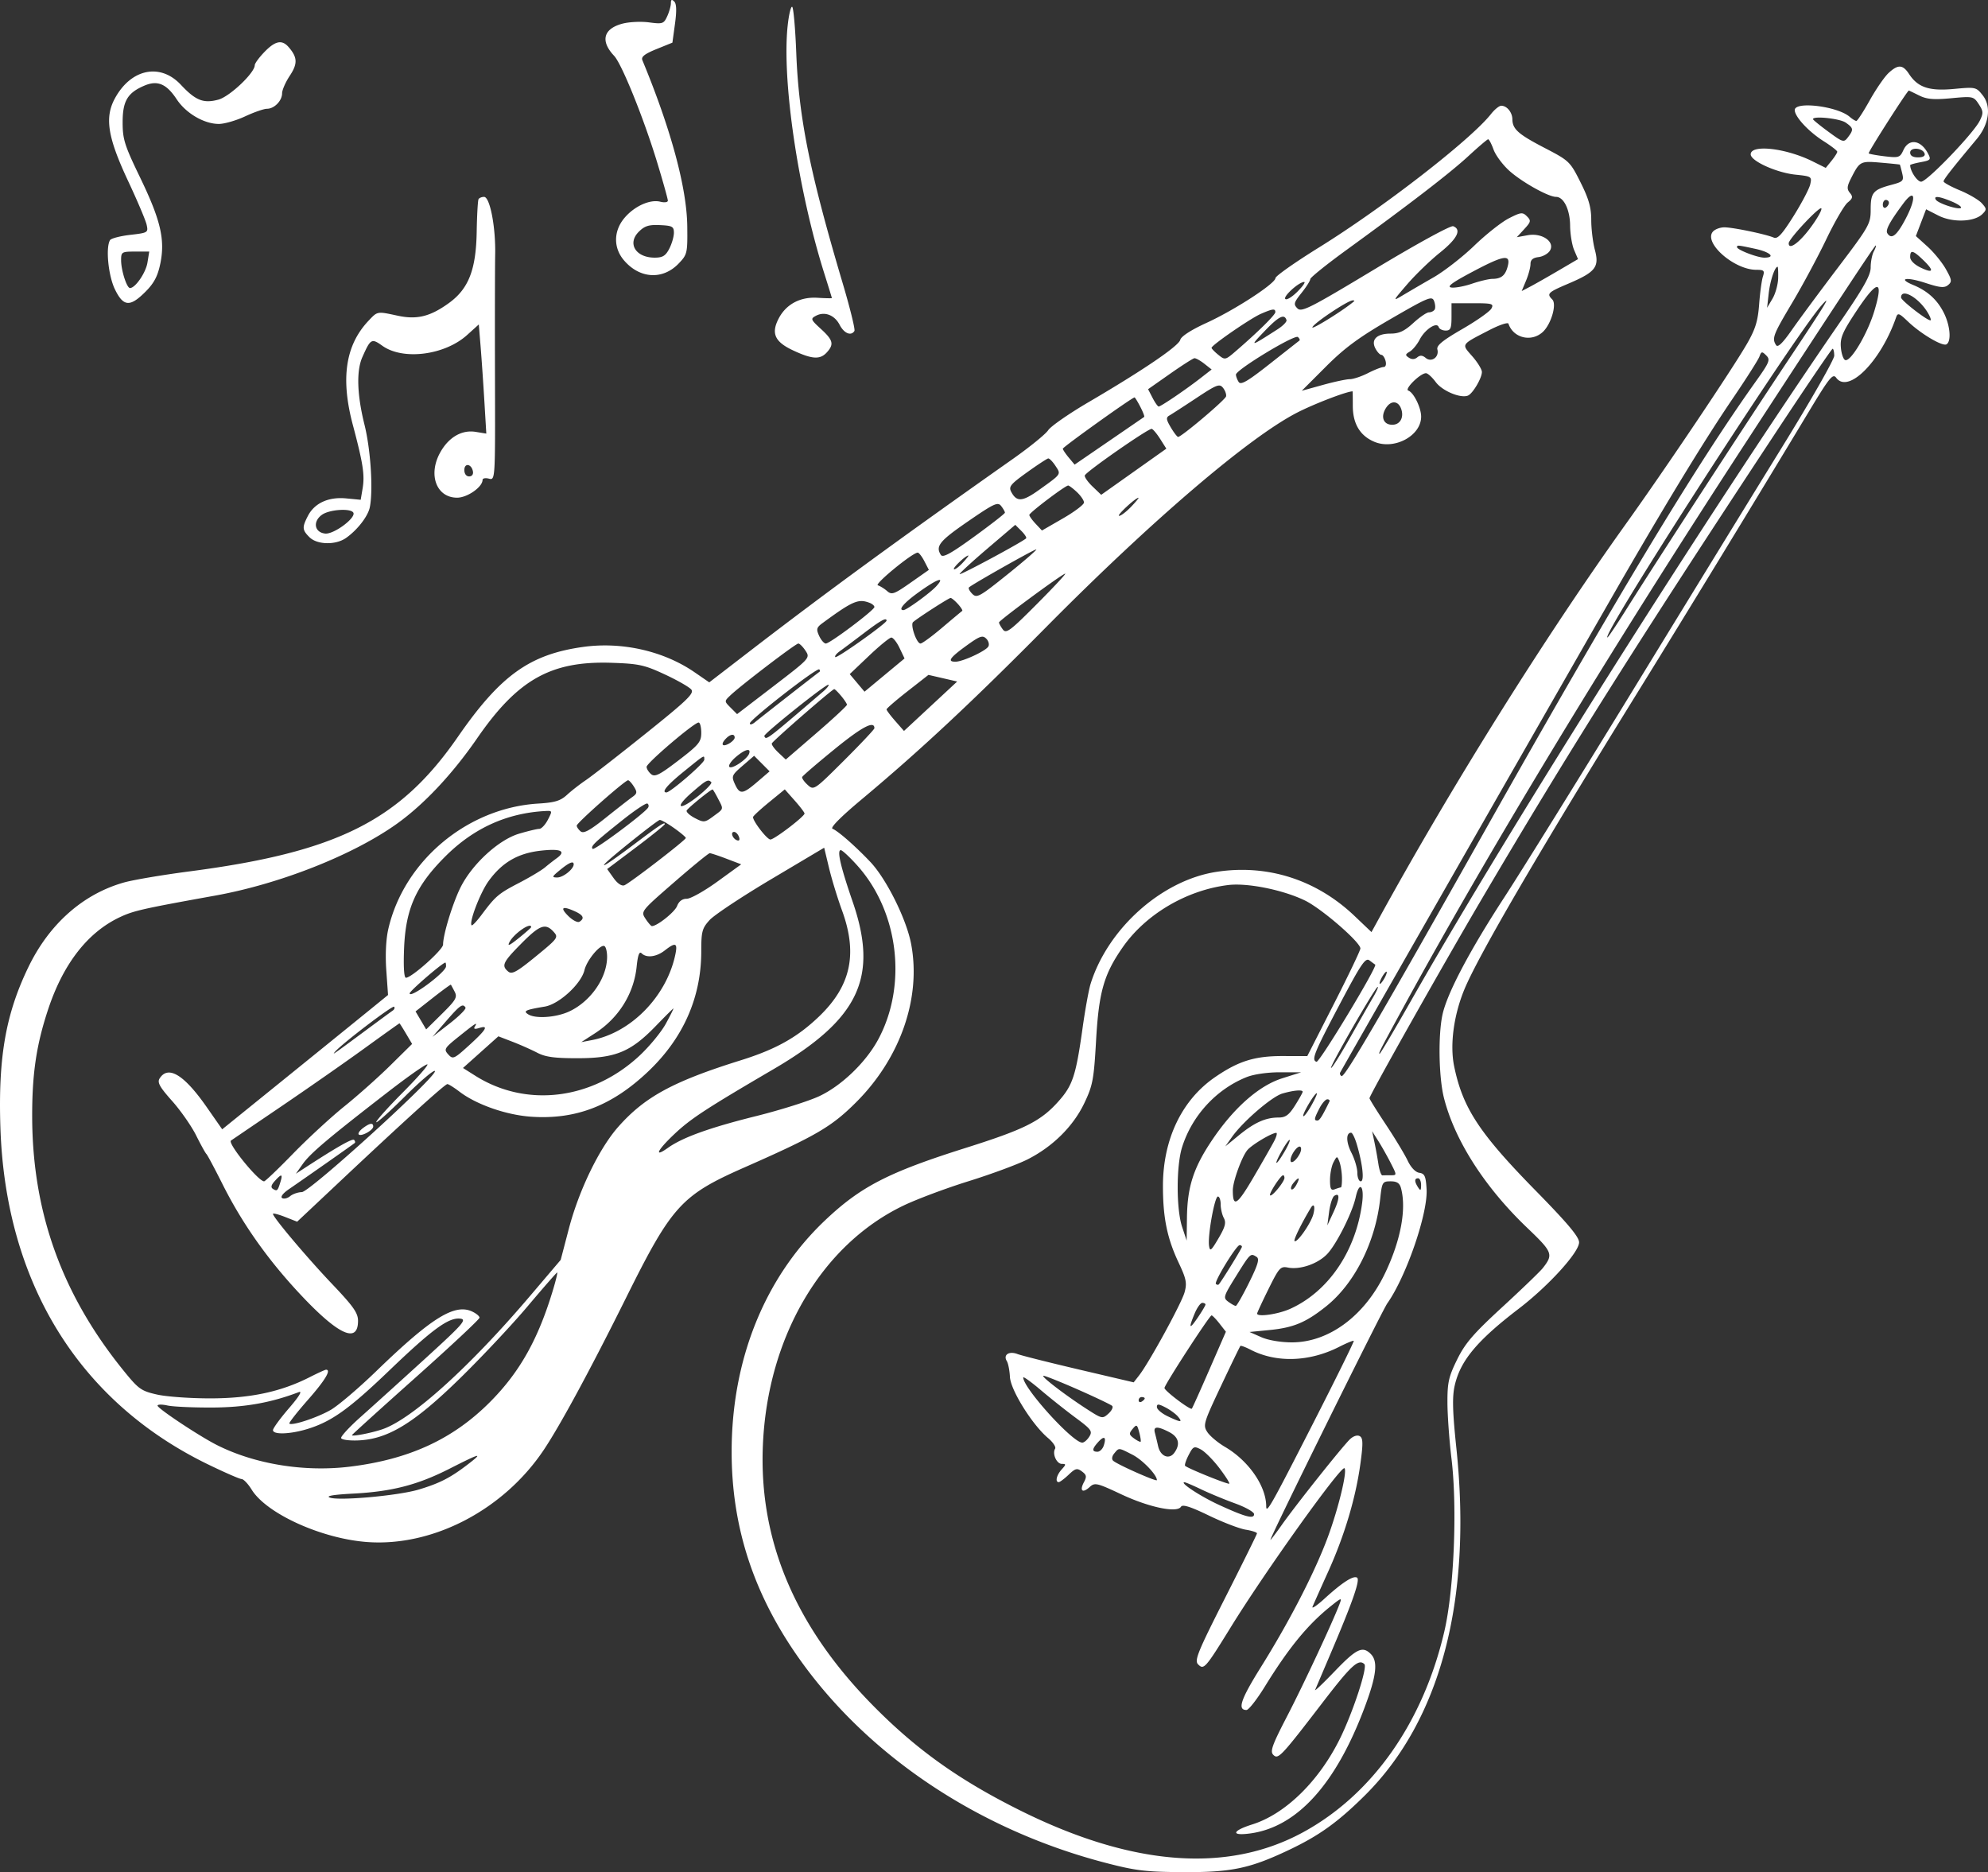 <svg width="480" height="452" fill="none" xmlns="http://www.w3.org/2000/svg"><rect width="100%" height="100%" fill="#333333" stroke="none"/><path fill-rule="evenodd" clip-rule="evenodd" d="M161.985.77c0 .668-.398 2.088-.885 3.156-.829 1.82-1.107 1.914-4.408 1.476-1.937-.258-4.833-.115-6.436.317-4.592 1.237-5.342 4.187-1.974 7.763 1.863 1.978 7.212 15.241 10.435 25.876 1.395 4.6 2.535 8.686 2.535 9.082 0 .402-.809.518-1.828.262-2.494-.626-6.269 1.084-8.657 3.924-2.63 3.126-2.695 7.154-.164 10.163 3.803 4.52 9.403 4.868 13.271.823 2.068-2.163 2.142-2.485 2.066-8.977-.11-9.287-3.936-23.436-10.845-40.112-.335-.808.566-1.515 3.401-2.664l3.856-1.564.624-4.562c.427-3.122.369-4.815-.183-5.367-.588-.588-.808-.478-.808.405Zm28.198 5.421c-1.419 13.247 2.505 39.767 8.861 59.89.995 3.156 1.811 5.803 1.812 5.883 0 .08-1.568.05-3.484-.069-4.181-.257-7.587 1.57-9.376 5.029-1.856 3.59-.925 5.618 3.534 7.694 4.586 2.137 6.493 2.243 8.111.455 1.771-1.957 1.521-2.949-1.426-5.647-2.476-2.27-2.552-2.465-1.218-3.18 2.094-1.12 4.503-.2 5.74 2.192 1.062 2.056 2.765 2.756 3.562 1.466.218-.353-1.061-5.552-2.843-11.554-7.949-26.786-10.588-39.872-11.196-55.5-.231-5.964-.676-11.002-.988-11.195-.311-.192-.802 1.849-1.089 4.536Zm-126.328 6.35c-1.29 1.33-2.344 2.77-2.344 3.198 0 1.847-6.053 7.58-8.778 8.315-3.607.971-5.495.223-9.068-3.593-4.97-5.306-12.016-3.861-15.907 3.263-2.54 4.651-1.778 9.418 3.201 20.034 2.206 4.7 4.204 9.42 4.442 10.49.423 1.899.326 1.959-3.964 2.457-2.419.28-4.61.853-4.868 1.271-1.092 1.767-.423 8.567 1.166 11.851 2.045 4.225 3.637 4.36 7.372.623 2.088-2.09 2.963-3.739 3.596-6.79 1.2-5.789.087-10.536-4.879-20.81-3.754-7.766-4.215-9.223-4.215-13.311 0-5.157 1.18-7.14 5.281-8.876 3.158-1.337 5.305-.423 7.774 3.309 2.249 3.4 6.64 5.96 10.2 5.95 1.328-.005 4.178-.83 6.336-1.835 2.158-1.004 4.527-1.826 5.265-1.826 1.759 0 3.646-1.935 3.646-3.737 0-.786.835-2.692 1.855-4.233 1.926-2.912 1.873-4.418-.246-6.886-1.623-1.89-3.236-1.577-5.865 1.136Zm392.123 5.1c-.977.908-3.021 3.878-4.543 6.602-1.522 2.724-2.972 4.952-3.222 4.952-.251 0-.978-.448-1.615-.996-2.966-2.554-13.259-3.817-13.259-1.628 0 1.614 3.356 5.227 6.985 7.52 1.804 1.14 3.281 2.284 3.281 2.542.001.258-.624 1.242-1.388 2.186l-1.39 1.716-3.194-1.586c-6.437-3.197-14.928-4.155-14.928-1.685 0 1.611 6.221 4.43 10.824 4.906 3.859.398 3.974.474 3.549 2.341-.241 1.062-2.051 4.505-4.022 7.652-2.749 4.387-3.861 5.601-4.767 5.207-1.879-.816-9.796-2.467-11.911-2.484-1.06-.01-2.332.472-2.827 1.07-2.241 2.7 5.168 9.184 10.496 9.184 1.876 0 2.066.196 1.6 1.651-.291.908-.7 3.93-.908 6.715-.301 4.031-.904 5.977-2.958 9.537-3.518 6.1-19.545 29.944-29.14 43.352-19.735 27.575-42.257 63.56-59.796 95.538l-1.704 3.106-4.089-3.891c-9.238-8.794-21.105-12.568-33.44-10.635-13.124 2.056-26.102 13.634-30.287 27.019-.441 1.413-1.311 6.199-1.933 10.637-1.628 11.616-2.393 13.917-5.933 17.856-4.229 4.704-8.136 6.653-22.335 11.136-18.661 5.893-25.34 9.339-33.965 17.524-14.531 13.79-22.506 33.575-22.506 55.835 0 18.36 5.426 34.76 16.701 50.48 16.66 23.229 43.147 40.804 73.414 48.712 7.441 1.944 9.832 2.235 18.793 2.285 11.751.066 16.178-.859 25.669-5.362 7.256-3.443 11.75-6.664 18.21-13.051 18.355-18.15 26.047-47.236 22.2-83.94-.922-8.792-1.021-12.329-.42-15.038 1.34-6.048 5.372-10.903 15.473-18.63 7.188-5.499 14.576-13.623 14.576-16.029 0-1.321-2.764-4.613-10.482-12.481-13.635-13.903-17.605-19.956-19.681-30.009-1.063-5.149-.125-12.276 2.435-18.507 3.312-8.06 17.806-32.918 41.81-71.708 12.017-19.417 28.554-46.53 41.179-67.51 5.169-8.59 6.005-9.638 6.814-8.532 2.904 3.973 10.769-3.941 14.456-14.549.412-1.184.719-1.081 2.852.957 3.15 3.012 8.385 6.106 9.335 5.518 1.218-.752.87-4.614-.691-7.675-1.588-3.114-3.907-5.214-7.315-6.626-3.917-1.623-1.72-2.034 2.854-.534 3.585 1.175 4.628 1.275 5.527.528.98-.813.917-1.261-.533-3.84-.902-1.607-2.902-4.062-4.443-5.454l-2.802-2.532 1.234-3.233 1.233-3.231 2.975 1.518c3.42 1.745 8.694 1.56 10.627-.374 1.056-1.056 1.043-1.287-.156-2.612-.723-.799-3.094-2.19-5.268-3.092-2.174-.902-3.953-1.879-3.953-2.171 0-.486 2.035-3.085 7.986-10.202 3.003-3.59 3.599-7.862 1.474-10.563-1.586-2.017-1.726-2.048-6.935-1.56-5.98.56-8.734-.355-10.868-3.611-1.508-2.304-2.657-2.355-4.955-.221Zm7.373 5.4c1.865.93 3.51 1.074 7.758.675 5.262-.492 5.422-.459 6.658 1.43 1.12 1.71 1.148 2.175.239 4.007-1.517 3.053-12.729 14.714-14.148 14.714-.951 0-2.65-2.565-2.65-4.001 0-.131 1.158-.455 2.575-.72 2.379-.448 2.509-.606 1.723-2.1-1.731-3.288-4.625-3.678-5.936-.798-.815 1.789-1.116 1.889-4.484 1.49-1.986-.236-3.738-.556-3.894-.711-.223-.223 9.332-15.168 9.697-15.168.052 0 1.159.532 2.462 1.181Zm-103.344 4.478c-4.854 6.173-26.021 22.596-41.488 32.192-5.789 3.591-10.54 6.933-10.558 7.425-.047 1.336-9.878 7.722-16.67 10.827-3.694 1.688-6.098 3.242-6.318 4.084-.394 1.506-8.956 7.327-22.108 15.03-4.757 2.785-9.157 5.839-9.778 6.787-.621.948-4.459 4.068-8.529 6.935-27.347 19.257-45.253 32.343-63.824 46.642l-9.485 7.305-3.545-2.439c-7.462-5.134-17.522-7.422-26.902-6.116-12.908 1.795-19.987 6.878-30.265 21.732-13.992 20.221-29.135 27.806-64.82 32.466-6.44.841-13.523 2.039-15.742 2.662-9.91 2.786-18.08 10.008-23.124 20.447-5.483 11.347-7.31 21.818-6.756 38.724 1.225 37.408 18.912 66.137 50.048 81.294 4.034 1.963 7.72 3.574 8.19 3.58.472.006 1.564 1.152 2.425 2.547 3.602 5.829 16.952 11.875 27.965 12.664 15.845 1.136 32.921-7.802 42.599-22.296 3.987-5.97 11.255-19.408 19.847-36.691 11.045-22.222 13.339-24.747 28.578-31.464 17.286-7.618 21.013-9.792 26.955-15.723 10.719-10.702 15.766-25.249 13.279-38.277-1.142-5.978-5.986-15.695-9.855-19.77-3.646-3.838-7.768-7.453-9.116-7.992-.613-.245 2.005-2.89 6.949-7.023 14.17-11.845 26.663-23.506 44.6-41.63 25.407-25.674 48.778-45.667 60.505-51.757 4.066-2.111 12.094-5.2 13.517-5.2.028 0 .05 1.582.05 3.517 0 4.309 1.752 7.221 5.218 8.669 4.834 2.02 11.284-1.458 11.284-6.087 0-2.158-1.825-5.852-3.102-6.278-1.008-.336 2.858-4.158 4.247-4.2.428-.013 1.499.951 2.379 2.142 1.569 2.123 5.94 3.966 7.754 3.27 1.151-.442 3.389-4.209 3.389-5.706 0-.63-1.048-2.339-2.329-3.799-2.645-3.013-2.84-2.715 4.134-6.319 2.404-1.242 4.478-1.935 4.61-1.54 1.148 3.446 5.501 4.517 8.25 2.029 2.031-1.839 3.475-6.727 2.327-7.876-1.398-1.398-1.076-1.717 3.847-3.81 6.605-2.808 7.552-4.01 6.44-8.167-.482-1.803-.877-5.046-.877-7.205 0-3.024-.592-5.11-2.58-9.084-2.515-5.028-2.733-5.238-8.617-8.294-6.433-3.34-7.811-4.56-7.847-6.955-.027-1.687-1.323-3.264-2.684-3.264-.496 0-1.605.896-2.467 1.992Zm85.637 2.085c1.893 1.326 1.947 1.678.544 3.532-.995 1.314-1.199 1.256-4.745-1.347-2.036-1.495-3.703-2.856-3.703-3.023 0-.841 6.49-.153 7.904.838ZM360.611 36.1c.498 1.377 2.203 3.677 3.788 5.11 3.018 2.726 9.448 6.323 11.303 6.323 1.862 0 3.365 3.073 3.4 6.95.018 2.028.454 4.675.968 5.882l.936 2.194-4.819 2.825c-2.65 1.555-5.709 3.29-6.798 3.858l-1.979 1.031 1.062-2.543c.584-1.4 1.063-3.192 1.063-3.985 0-1.013.578-1.511 1.942-1.675 1.069-.127 2.307-.83 2.751-1.562 1.29-2.126-1.894-4.345-5.342-3.722l-2.652.48 1.793-1.948c1.626-1.766 1.685-2.052.644-3.094-1.042-1.043-1.446-.997-4.36.488-1.766.9-5.521 3.867-8.344 6.593-2.824 2.726-7.279 6.19-9.901 7.695a602.122 602.122 0 0 0-7.334 4.277c-2.528 1.514-2.513 1.475 1.05-2.659 1.989-2.308 5.538-5.737 7.884-7.62 4.193-3.365 5.304-5.574 3.205-6.38-.603-.23-8.718 4.207-18.78 10.27-15.805 9.523-17.839 10.557-18.827 9.569-.988-.989-.881-1.393.996-3.745 1.157-1.451 2.104-2.948 2.104-3.326 0-.378 3.96-3.564 8.801-7.08 15.505-11.261 24.949-18.536 29.399-22.642 2.385-2.202 4.518-4.017 4.739-4.036.222-.018.81 1.094 1.308 2.472Zm104.085.98c.189.575-.405.917-1.593.917-1.232 0-1.895-.403-1.895-1.152 0-1.379 3.023-1.176 3.488.235Zm-5.975 2.666c.044.047.295.979.557 2.072.442 1.845.253 2.047-2.647 2.823-4.388 1.174-4.957 1.855-4.957 5.941 0 3.448-.342 4.054-7.906 14.032-4.349 5.736-9.356 12.503-11.125 15.04-2.258 3.233-3.397 4.328-3.817 3.667-1.039-1.638-.723-2.467 3.899-10.227 2.485-4.174 6.18-11.053 8.211-15.289 2.03-4.236 4.358-8.242 5.174-8.903 1.234-.999 1.325-1.39.544-2.332-.771-.93-.717-1.569.299-3.569 2.067-4.069 2.234-4.156 7.135-3.732 2.504.216 4.589.431 4.633.477Zm1.455 12.958c-2.181 4.188-3.481 5.23-4.488 3.6-.482-.78.607-2.801 3.878-7.194 2.829-3.8 3.231-1.436.61 3.594Zm-344.63-4.62c-.176.302-.379 3.85-.448 7.886-.16 9.151-1.954 13.751-6.704 17.194-4.503 3.262-7.706 4.057-12.343 3.063-5.045-1.082-4.865-1.113-7.058 1.2-5.577 5.882-6.792 13.91-3.805 25.146 2.478 9.322 2.909 12.124 2.363 15.36l-.462 2.734-3.5-.336c-4.263-.41-7.641 1.129-9.231 4.204-1.447 2.799-1.406 3.399.354 5.16 1.844 1.845 6.321 1.947 8.82.2 2.735-1.911 5.326-5.252 5.76-7.429.834-4.175.205-13.93-1.284-19.914-1.81-7.273-1.99-13.025-.51-16.346 1.98-4.45 2.212-4.58 4.833-2.714 4.996 3.559 15.05 2.273 20.461-2.617l2.816-2.545.435 5.326c.239 2.928.646 8.86.906 13.179l.47 7.853-2.58-.419c-3.33-.54-6.475 1.275-8.522 4.919-3.028 5.389-.967 10.97 4.051 10.97 2.463 0 6.147-2.577 6.147-4.299 0-.384.69-.518 1.531-.298 1.532.4 1.532.398 1.467-24.093-.036-13.472-.015-26.97.048-29.996.138-6.669-1.264-13.939-2.688-13.939-.552 0-1.149.248-1.327.55Zm355.699.56c1.461.61 2.462 1.303 2.226 1.54-.546.546-5.502-1.065-6.062-1.97-.614-.994.813-.834 3.836.43Zm-15.17.313c0 .38-.33.895-.734 1.144-.403.25-.733-.062-.733-.69 0-.629.33-1.144.733-1.144.404 0 .734.31.734.69Zm-19.107 6.245c-2.674 3.542-5.117 5.233-5.085 3.519.02-1.084 7.629-9.172 7.89-8.389.146.44-1.116 2.631-2.805 4.87Zm-274.254.988c.003.927-.499 2.66-1.114 3.851-.894 1.73-1.602 2.164-3.527 2.164-4.577 0-6.677-3.413-3.844-6.246 1.413-1.414 2.428-1.733 5.121-1.61 2.969.136 3.359.35 3.364 1.84Zm261.055 3.875c3.675.788 5.073 2.14 2.213 2.14-1.652 0-6.577-1.894-6.577-2.53 0-.536.079-.529 4.364.39Zm28.664.624c-.417.781-.759 2.523-.759 3.872 0 1.915-1.707 4.934-7.806 13.802-32.427 47.15-79.77 122.064-103.255 163.387-3.956 6.96-7.328 12.654-7.496 12.654-.362 0 .092-.886 5.823-11.371 20.978-38.381 49.672-85.71 82.369-135.863 22.905-35.133 31.324-47.9 31.587-47.9.163 0-.045.639-.463 1.42ZM35.6 63.412c-.397 2.446-2.93 6.13-4.214 6.13-.778 0-2.144-4.277-2.144-6.71 0-1.999.15-2.092 3.396-2.092h3.396L35.6 63.41Zm428.685-.7c2.782 2.665 2.588 3.393-.51 1.915-1.541-.735-2.567-1.757-2.567-2.556 0-1.813.66-1.676 3.077.64Zm-100.23 1.505c-.572 2.283-1.551 3.098-3.741 3.114-.835.006-3.046.531-4.912 1.167s-4.107 1.05-4.98.917c-1.168-.176.131-1.153 4.912-3.695 7.752-4.122 9.452-4.414 8.721-1.503Zm65.279 2.942c-.035 1.513-.651 3.741-1.369 4.951l-1.305 2.201.396-3.514c.34-3.013 1.469-6.39 2.138-6.39.112 0 .175 1.24.14 2.752ZM313.256 70.42c-1.29 1.29-2.604 2.087-2.919 1.768-.596-.6 3.28-4.104 4.546-4.11.395-.003-.336 1.051-1.627 2.343Zm139.272 4.758c-1.655 5.451-5.666 12.196-6.994 11.76-.455-.15-.932-1.525-1.06-3.056-.197-2.359.402-3.739 3.912-9.015 5.014-7.536 6.492-7.426 4.142.312Zm12.676-.09c.69 1.054 1.115 2.056.945 2.227-.416.416-7.141-4.75-7.141-5.485 0-2.274 3.923-.212 6.196 3.257Zm-118.813-.344c-.227.366-.846.666-1.376.666-.531 0-2.226 1.155-3.767 2.567-2.142 1.962-3.439 2.568-5.503 2.568-3.329 0-4.796 1.458-3.638 3.62.445.833 1.09 1.515 1.432 1.515.342 0 .794.66 1.006 1.467.225.863.022 1.467-.493 1.467-.482 0-2.171.66-3.754 1.467-1.582.807-3.557 1.467-4.388 1.467s-3.78.63-6.555 1.4l-5.044 1.398 5.825-5.825c4.562-4.564 7.962-7.065 15.693-11.54 8.987-5.204 9.92-5.59 10.422-4.31.304.774.366 1.706.14 2.073Zm-19.454-2.003c-2.345 2.04-10.308 7.006-10.064 6.276.325-.976 8.416-6.391 9.697-6.49.37-.028.535.068.367.214Zm105.066 13.856c-9.776 14.652-31.899 48.696-39.328 60.52-2.344 3.732-4.396 6.786-4.56 6.786-1.794 0 44.852-72.361 51.662-80.144 2.662-3.042 1.102-.464-7.774 12.838Zm-71.906-12.103c-.377.707-3.541 2.936-7.03 4.952-4.76 2.751-6.261 3.98-6.014 4.923.481 1.84-1.414 3.212-2.82 2.044-.787-.653-1.369-.69-2.042-.132-.614.51-1.314.537-2.017.077-.923-.605-.893-.813.208-1.462.707-.416 1.783-1.72 2.391-2.899 1.281-2.476 4.156-4.366 4.603-3.024.153.46.912.838 1.685.838 1.177 0 1.405-.537 1.405-3.301V73.21h5.16c4.689 0 5.097.117 4.471 1.285Zm-52.167.866c0 .66-4.228 4.83-9.546 9.414-2.526 2.178-2.613 2.196-4.217.897-.901-.73-1.638-1.492-1.638-1.695 0-.636 9.408-7.115 11.911-8.204 2.858-1.243 3.49-1.317 3.49-.412Zm2.694 1.93c.121.377-.848 1.374-2.154 2.212-6.719 4.318-6.869 4.339-3.128.434 3.433-3.584 4.77-4.254 5.282-2.646Zm3.124 4.932c-.175.13-3.401 2.665-7.168 5.633-5.394 4.25-6.991 5.177-7.507 4.362-.36-.57-.655-1.365-.656-1.769-.001-1.156 14.194-9.765 14.964-9.074.377.337.542.72.367.848Zm129.126 3.662c0 .919-5.7 10.905-12.668 22.191-6.966 11.286-23.166 37.685-35.999 58.666-12.833 20.98-26.772 43.428-30.974 49.883-8.328 12.79-13.764 23.078-14.923 28.243-1.1 4.897-.93 15.225.33 20.203 2.599 10.261 9.839 21.561 20.092 31.359 6.161 5.888 6.366 6.413 3.795 9.712-.637.817-5.025 5.044-9.748 9.39-7.05 6.486-9.014 8.766-10.954 12.705-2.047 4.161-2.36 5.55-2.342 10.416.011 3.088.45 9.16.974 13.491 1.437 11.867.619 31.702-1.721 41.735-5.139 22.029-17.411 39.447-34.206 48.55-18.298 9.917-41.318 8.101-68.354-5.391-14.684-7.329-24.95-14.659-35.42-25.291-18.741-19.032-27.513-39.74-26.561-62.71 1.081-26.149 14.1-48.402 33.895-57.941 3.227-1.556 10.322-4.213 15.768-5.907 5.445-1.694 11.839-4.058 14.21-5.252 6.096-3.073 11.064-7.99 13.743-13.604 2.037-4.271 2.3-5.675 2.836-15.104.666-11.736 1.891-16.021 6.454-22.552 5.566-7.97 15.431-13.777 25.474-14.997 4.65-.564 13.297 1.188 18.552 3.76 4.004 1.959 13.335 10.042 13.341 11.557.002.458-2.883 6.492-6.41 13.409l-6.414 12.578-5.874-.014c-6.811-.014-10.695 1.191-16.371 5.078-8.045 5.509-12.605 15.027-12.605 26.309 0 7.647 1.016 12.612 3.78 18.478 1.856 3.937 2.058 4.946 1.441 7.18-.732 2.652-8.541 16.929-10.953 20.026l-1.332 1.711-13.152-3.085c-7.234-1.696-13.949-3.386-14.922-3.755-2.037-.772-3.49.195-2.559 1.703.333.538.672 2.261.752 3.826.163 3.171 5.383 11.541 9.203 14.756 1.193 1.004 1.962 2.162 1.708 2.573-.74 1.197.358 3.668 1.629 3.668 1.046 0 1.04.138-.049 1.342-1.237 1.367-1.626 3.06-.704 3.06.28 0 1.353-.803 2.383-1.784 1.634-1.555 2.045-1.657 3.215-.794 1.112.821 1.196 1.263.491 2.581-1.116 2.084-.365 2.757 1.346 1.207 1.276-1.154 1.723-1.052 7.703 1.751 6.695 3.139 13.415 4.535 14.372 2.986.389-.629 2.275-.037 6.712 2.111 3.394 1.641 7.409 3.183 8.921 3.426 1.513.242 2.736.646 2.718.897-.019.251-3.464 7.224-7.656 15.495-6.65 13.119-7.488 15.176-6.568 16.113 1.391 1.415 1.731 1.028 8.011-9.144 8.268-13.392 26.575-38.963 27.344-38.193.71.709-1.448 9.638-3.998 16.552-3.113 8.438-9.211 20.292-16.199 31.482-4.866 7.793-5.718 10.333-3.466 10.333.521 0 2.523-2.559 4.45-5.686 5.768-9.356 10.35-14.94 15.907-19.386 2.616-2.093 2.724-2.118 2.103-.488-1.696 4.454-8.698 19.436-12.616 26.995-3.66 7.062-4.198 8.563-3.365 9.397 1.178 1.179 1.832.482 12.054-12.833 6.765-8.812 8.554-10.443 9.936-9.061.794.794-2.789 11.69-5.928 18.031-5.075 10.245-13.147 18.136-21.129 20.653-4.952 1.562-5.241 2.826-.498 2.179 11.338-1.543 20.733-11.95 27.712-30.699 2.777-7.459 3.151-10.858 1.389-12.622-1.995-1.994-3.455-1.3-8.663 4.121-2.787 2.9-4.937 4.954-4.777 4.565.16-.389 1.835-4.33 3.722-8.757 5.371-12.599 7.205-17.865 6.397-18.365-.905-.559-3.586 1.173-7.88 5.092-1.821 1.662-3.109 2.527-2.864 1.922.247-.605 1.94-4.402 3.764-8.436 3.951-8.739 6.657-17.799 7.791-26.078.665-4.86.641-6.167-.122-6.639-.57-.353-1.501-.089-2.329.66-1.631 1.474-13.101 15.88-16.617 20.87-1.35 1.916-2.541 3.484-2.648 3.484-.394 0 26.896-55.232 28.217-57.106 4.58-6.496 9.819-21.726 9.479-27.555-.183-3.144-.46-3.77-1.749-3.954-.93-.134-2.034-1.284-2.816-2.935-.706-1.493-3.07-5.408-5.252-8.698s-3.968-6.157-3.968-6.372c0-.72 17.747-32.21 27.144-48.166 20.813-35.338 37.38-61.633 70.135-111.321 7.78-11.802 14.321-21.457 14.537-21.457.216 0 .393.752.393 1.67Zm-18.982 6.277c-14.379 20.157-34.038 52.748-65.12 107.958-25.932 46.061-34.15 60.131-34.866 59.689-.329-.204-.472-.596-.318-.87 4.754-8.43 64.245-112.469 68.871-120.44 11.126-19.174 19.579-32.971 25.842-42.181 3.293-4.842 6.22-9.44 6.505-10.218.47-1.277.63-1.303 1.657-.275 1.028 1.027.78 1.64-2.571 6.337Zm-133.119-4.35 1.776 1.397-2.76 2.146c-3.534 2.747-9.506 6.797-10.024 6.797-.22 0-.886-.942-1.481-2.093l-1.082-2.092 5.28-3.701c2.903-2.036 5.558-3.735 5.897-3.777.34-.04 1.417.554 2.394 1.323Zm5.261 7.886c-.201.857-10.764 9.789-11.577 9.789-.227 0-1.024-1.034-1.77-2.299-1.126-1.905-1.185-2.397-.342-2.872.559-.316 3.491-2.213 6.517-4.216 4.921-3.26 5.599-3.518 6.438-2.46.516.65.846 1.577.734 2.058Zm-20.705 2.522c.646 1.248 1.067 2.344.936 2.437-.13.092-3.964 2.722-8.519 5.844l-8.281 5.676-1.412-1.695c-.776-.931-1.422-1.897-1.436-2.145-.021-.396 16.744-12.386 17.318-12.386.122 0 .749 1.021 1.394 2.269Zm63.026.63c.642 2.024-.351 3.703-2.19 3.703-2.185 0-2.891-1.962-1.482-4.114 1.229-1.876 3.009-1.677 3.672.411Zm-58.215 7.152 1.47 2.322-7.863 5.572-7.863 5.571-2.09-2.003c-1.15-1.102-1.99-2.306-1.867-2.677.302-.904 15.408-11.42 16.155-11.245.323.075 1.249 1.182 2.058 2.46Zm-25.288 6.492c1.358 2.074 1.498 1.87-3.958 5.777-4.013 2.875-5.399 2.981-6.718.515-.687-1.282-.232-1.849 3.801-4.746 2.52-1.81 4.822-3.319 5.115-3.354.293-.035 1.085.779 1.76 1.808Zm-140.667 1.307c.141.724-.233 1.223-.917 1.223-.679 0-1.153-.627-1.153-1.528 0-1.788 1.714-1.535 2.07.305Zm145.844 5.019c.933.877 1.697 2.004 1.697 2.504s-2.283 2.226-5.073 3.835l-5.074 2.926-1.527-1.626c-.84-.895-1.527-1.853-1.527-2.131 0-.538 8.673-7.103 9.385-7.103.232 0 1.186.717 2.119 1.595Zm13.065 3.54c-1.16 1.21-2.458 2.192-2.888 2.181-.7-.018 3.905-4.314 4.675-4.362.176-.011-.628.97-1.787 2.181Zm-30.458 1.424c-.012.226-3.357 2.832-7.433 5.793-5.641 4.096-7.562 5.148-8.035 4.401-1.34-2.114-.335-3.358 6.533-8.083 6.343-4.364 7.224-4.771 8.04-3.711.505.654.908 1.375.895 1.6Zm-157.335-.031c.762 1.234-4.717 5.31-6.812 5.068-2.6-.302-3.019-2.947-.722-4.556 1.793-1.257 6.861-1.601 7.534-.512Zm162.45 6.226c-.867.863-16.088 9.048-16.051 8.631.023-.262 3.056-3.047 6.739-6.188l6.697-5.709 1.471 1.471c.808.809 1.324 1.617 1.144 1.795Zm-4.393 8.619c-6.82 5.486-7.512 5.872-8.598 4.785-.65-.649-1.011-1.352-.802-1.561.714-.715 15.667-9.163 16.242-9.178.316-.007-2.763 2.672-6.842 5.954Zm-20.18-3.122 1.093 2.114-4.416 3.098c-3.965 2.781-4.542 2.988-5.657 2.017-.683-.594-1.695-1.219-2.248-1.389-.893-.275 8.189-7.74 9.604-7.894.293-.032 1.023.892 1.624 2.054Zm9.216.452c-.946 1.007-1.876 1.676-2.066 1.486-.317-.318 2.762-3.237 3.474-3.293.171-.013-.463.8-1.408 1.807Zm17.951 9.92c-6.538 6.564-7.418 7.215-8.237 6.095-.504-.689-.908-1.438-.896-1.664.024-.5 15.334-11.78 15.988-11.78.256 0-2.829 3.307-6.855 7.349Zm-24.258-4.33c-1.429 1.588-7.193 5.784-7.946 5.784-1.394 0 .128-1.778 3.735-4.361 4.519-3.238 6.423-3.88 4.211-1.423Zm5.208 4.321c.732.81 1.195 1.557 1.03 1.662-.165.104-2.338 1.918-4.827 4.03s-4.85 3.84-5.245 3.84c-.946 0-2.513-4.531-1.789-5.174 1.13-1.006 8.621-5.83 9.053-5.83.245 0 1.045.663 1.778 1.472Zm-21.333-.293c.638.245 1.16.7 1.16 1.012 0 .747-10.731 8.813-11.726 8.813-.425 0-1.153-.836-1.619-1.858-.741-1.626-.632-2.015.873-3.118 7.258-5.317 8.598-5.89 11.312-4.849Zm4.094 4.304c0 .642-12 9.167-12.375 8.792-.204-.204.27-.829 1.051-1.389.783-.561 3.403-2.525 5.824-4.365 4.099-3.118 5.5-3.891 5.5-3.038Zm24.565 6.261c-.676 1.093-6.145 3.623-7.88 3.645-2.095.027-1.461-.924 2.558-3.838 3.268-2.37 3.943-2.61 4.833-1.721.568.568.788 1.429.489 1.914Zm-21.428.327 1.208 2.536-4.833 4.012-4.833 4.013-1.785-2.122-1.785-2.122 4.629-4.4c2.546-2.42 4.98-4.411 5.41-4.425.429-.014 1.324 1.115 1.989 2.508Zm-22.696.68c1.135 1.732 1.069 1.805-7.693 8.523l-8.838 6.774-1.553-1.553c-1.544-1.545-1.545-1.56-.106-2.941 2.467-2.369 15.807-12.55 16.443-12.55.331 0 1.117.786 1.747 1.747Zm-33.978 5.711c3.025 1.408 5.903 3.051 6.394 3.651.753.919-.989 2.6-11.001 10.619-6.542 5.24-13.05 10.306-14.462 11.257-1.411.951-3.454 2.545-4.539 3.54-1.593 1.462-2.935 1.87-6.967 2.116-17.102 1.043-32.378 13.814-36.18 30.248-.571 2.465-.758 6.237-.496 9.965l.423 6-4.905 3.993a14780.13 14780.13 0 0 1-20.02 16.215L53.65 272.656l-3.778-5.414c-5.438-7.789-9.283-10.119-11.331-6.864-.607.963-.006 2.048 3.006 5.428 2.07 2.323 4.686 6.073 5.813 8.332 1.127 2.26 2.24 4.273 2.472 4.475.233.202 1.974 3.458 3.868 7.237 4.854 9.682 11.073 18.459 19.138 27.01 8.967 9.508 13.607 11.567 13.607 6.036 0-1.898-1.115-3.484-6.226-8.856-6.085-6.396-14.309-16.144-14.309-16.961 0-.226 1.314.106 2.918.737l2.919 1.146 10.466-9.842c15.537-14.612 25.214-23.379 25.806-23.379.289 0 1.614.83 2.943 1.845 4.069 3.103 11.278 5.618 17.286 6.03 10.796.739 19.544-2.646 28.275-10.942 8.456-8.035 12.795-17.865 12.795-28.987 0-4.794.205-5.561 2.017-7.554 1.109-1.221 7.787-5.649 14.839-9.842l12.822-7.624 1.17 4.879c.643 2.683 2.051 7.291 3.129 10.241 3.828 10.476 2.174 18.202-5.474 25.569-5.251 5.057-10.457 7.981-18.915 10.623-16.372 5.114-23.226 8.835-29.641 16.094-4.588 5.192-9.492 15.321-11.933 24.646l-1.954 7.468-7.369 8.67c-14.584 17.158-28.542 29.768-35.66 32.211-2.627.903-7.37 1.821-7.37 1.428 0-.117 6.93-6.393 15.401-13.947 8.47-7.554 15.401-14.039 15.401-14.411 0-.372-.825-1.052-1.832-1.511-4.222-1.925-9.828 1.574-23.103 14.42-4.236 4.098-9.186 8.31-11.001 9.359-3.208 1.856-9.381 3.893-9.979 3.296-.163-.164 1.85-2.737 4.475-5.72 4.168-4.739 5.699-7.285 4.38-7.285-.216 0-2.012.821-3.991 1.825-6.926 3.511-14.25 5.076-23.854 5.096-4.84.011-10.677-.406-12.969-.925-3.863-.875-4.464-1.31-8.198-5.933-14.75-18.261-21.855-37.998-21.94-60.95-.039-10.541 1.007-17.586 3.896-26.242 3.656-10.952 9.542-18.493 17.276-22.129 3.32-1.56 5.409-2.033 23.035-5.212 15.594-2.813 33.248-9.784 43.782-17.29 6.57-4.682 13.446-11.995 19.441-20.678 9.819-14.221 17.835-18.721 32.484-18.234 6.562.218 7.913.513 12.835 2.804Zm37.342-.633c-1.174.856-14.496 11.267-15.524 12.131-.706.593-1.284.736-1.284.318 0-.913 16.24-13.545 16.753-13.031.198.198.222.46.055.582Zm26.828 8.313-6.424 5.969-2.105-2.398c-1.157-1.318-2.104-2.582-2.104-2.809 0-.225 2.276-2.193 5.059-4.37l5.059-3.96 3.47.8 3.469.8-6.424 5.968Zm-25.879-3.602c-14.068 12.054-13.796 11.848-14.273 10.804-.232-.508 15.117-12.772 15.505-12.39.158.156-.396.87-1.232 1.586Zm4.286 1.118c.758.909 1.388 1.862 1.402 2.12.013.257-3.306 3.34-7.375 6.851l-7.4 6.384-1.782-1.675c-.98-.92-1.693-1.918-1.584-2.217.218-.6 14.596-13.113 15.067-13.113.163 0 .915.742 1.672 1.65Zm-33.777 8.885c0 2.206-.582 2.912-5.508 6.686-4.564 3.497-5.695 4.064-6.6 3.313-.601-.499-1.093-1.294-1.093-1.767 0-.921 11.475-10.698 12.556-10.698.355 0 .645 1.11.645 2.466Zm41.803-1.09c0 .267-3.287 3.762-7.304 7.765-7.238 7.212-7.319 7.267-8.818 5.908-.834-.753-1.424-1.607-1.313-1.896.111-.289 3.649-3.331 7.865-6.76 6.612-5.38 9.57-6.93 9.57-5.017Zm-33.736 2.267c0 .388-.66 1.06-1.466 1.492-1.616.865-1.972.065-.587-1.32 1.06-1.061 2.053-1.144 2.053-.172Zm3.499 3.832c-.453 1.361-4.143 3.863-4.77 3.234-.309-.309.364-1.361 1.496-2.335 2.204-1.898 3.748-2.322 3.274-.899Zm-10.838 1.512c-.006.825-8.186 7.886-9.136 7.886-1.31 0 .184-1.796 4.191-5.039 5.205-4.213 4.953-4.067 4.945-2.847Zm12.84 5.314c-3.575 3.067-4.274 3.138-5.451.554-.864-1.897-.753-2.16 1.862-4.422l2.781-2.404 1.871 1.878 1.87 1.878-2.933 2.516Zm-29.825 1.181c.832 1.332.78 1.673-.373 2.49-.736.52-3.634 2.78-6.44 5.022-3.847 3.074-5.335 3.883-6.05 3.289-.522-.433-.949-1.059-.949-1.392 0-.655 11.66-10.953 12.4-10.953.247 0 .882.695 1.412 1.544Zm18.676-1.08c.255.255-1.19 1.78-3.211 3.39-4.639 3.695-5.843 2.876-1.407-.957 3.444-2.978 3.857-3.195 4.618-2.433Zm1.596 3.901c1.414 2.736 1.494 2.418-1.079 4.32-2.081 1.539-2.317 1.564-4.447.462-1.237-.64-2.145-1.459-2.019-1.82.189-.538 5.705-5.036 6.261-5.105.091-.011.668.953 1.284 2.143Zm20.92 3.658c0 .721-7.293 6.282-8.239 6.282-.819 0-4.272-4.473-4.19-5.427.021-.243 1.754-1.844 3.85-3.559l3.812-3.118 2.384 2.69c1.311 1.479 2.383 2.889 2.383 3.132Zm-37.768-1.422c-.857 1.387-12.959 10.393-13.388 9.964-.581-.581.355-1.484 7.153-6.904 3.025-2.412 5.754-4.228 6.062-4.038.31.191.388.631.173.978Zm-24.203 2.936c-.626 1.21-1.564 2.201-2.086 2.201-.521 0-2.713.524-4.87 1.165-4.964 1.474-11.419 7.426-14.186 13.078-1.917 3.917-4.16 11.301-4.16 13.697 0 1.228-7.594 8.005-8.97 8.005-.46 0-.626-2.672-.443-7.152.39-9.541 2.879-15.078 9.957-22.143 6.857-6.844 14.906-10.487 24.227-10.966 1.621-.084 1.636-.023.531 2.115Zm30.486 2.017c1.569 1.109 2.838 2.183 2.821 2.384-.044.528-13.555 10.929-14.834 11.419-.655.252-1.672-.431-2.613-1.753l-1.541-2.165 6.958-5.231c3.827-2.877 6.959-5.41 6.959-5.628 0-.576-1.192.208-7.334 4.826-5.559 4.178-8.226 5.947-7.093 4.702 1.369-1.503 12.639-10.484 13.209-10.526.339-.025 1.9.863 3.468 1.972Zm15.64 2.079c.273.714.11 1.05-.426.871-1.097-.365-1.7-2.033-.736-2.033.394 0 .916.523 1.162 1.162Zm-44.008 5.207a56.258 56.258 0 0 0-2.851 2.231c-.807.68-3.612 2.353-6.234 3.719-4.989 2.597-5.654 3.164-9.058 7.72-1.15 1.54-2.222 2.668-2.382 2.509-.686-.687 2.075-7.89 4.093-10.676 3.254-4.493 7.053-6.71 12.568-7.335 4.907-.555 6.279.096 3.864 1.832Zm72.587 1.743c10.009 11.136 12.134 28.906 5.027 42.045-2.978 5.505-8.863 11.154-14.229 13.657-2.547 1.188-9.381 3.343-15.187 4.789-11.268 2.806-17.784 5.152-21.343 7.686-3.499 2.494-2.563.554 1.646-3.406 3.897-3.666 7.558-6.059 23.889-15.617 20.626-12.071 25.377-22.124 19.089-40.393-2.946-8.56-3.847-12.471-2.875-12.471.357 0 2.148 1.669 3.983 3.71Zm-31.563-1.631 3.539 1.344-5.734 4.158c-3.153 2.285-6.486 4.156-7.407 4.156-1.087 0-1.906.61-2.336 1.741-.554 1.458-4.816 4.861-6.088 4.861-.208 0-.903-.8-1.544-1.779-1.157-1.765-1.105-1.83 6.913-8.803 4.443-3.863 8.312-7.024 8.598-7.023.286 0 2.113.605 4.059 1.345Zm-36.908 1.347c0 1.14-2.544 3.176-3.964 3.172-1.381-.003-1.314-.186.664-1.807 2.221-1.822 3.3-2.268 3.3-1.365Zm.332 11.364c2.012.916 2.345 1.701 1.058 2.496-.445.276-1.675-.365-2.733-1.424-2.047-2.047-1.388-2.469 1.675-1.072Zm-10.6 3.794c0 .134-1.355 1.333-3.011 2.664-2.279 1.832-2.812 2.05-2.194.894 1.097-2.052 5.205-4.86 5.205-3.558Zm5.428 1.142c1.204 1.331 1.033 1.568-4.313 5.937-4.576 3.741-5.758 4.392-6.641 3.659-1.711-1.42-1.328-2.247 3.12-6.743 4.49-4.539 5.858-5.037 7.834-2.853Zm12.907 6.016c0 5.084-3.97 10.807-9.167 13.214-3.144 1.456-8.117 1.801-9.88.685-1.282-.811-.702-1.083 3.989-1.868 3.475-.581 8.81-5.49 9.601-8.833.573-2.421 3.876-6.357 4.836-5.763.342.211.621 1.365.621 2.565Zm16.493-.617c-2.085 10.108-10.657 18.926-20.16 20.736l-2.567.489 3.388-2.191c5.662-3.662 9.309-9.522 9.981-16.039.289-2.798.643-3.761 1.186-3.218 1.188 1.188 3.586.893 5.614-.694 2.577-2.017 3.122-1.821 2.558.917Zm168.965 2.514c.618.399-13.471 23.713-14.178 23.463-1.278-.451-.603-2.117 5.648-13.957 5.108-9.673 6.178-11.254 7.131-10.533.617.467 1.247.929 1.399 1.027Zm-224.35.42c-.035 1.417-8.778 7.905-8.778 6.515 0-.568 7.934-7.406 8.617-7.427.101-.002.173.408.161.912Zm226.64 2.751c-.432.807-.95 1.467-1.152 1.467-.201 0-.013-.66.419-1.467.431-.807.949-1.467 1.151-1.467.202 0 .014.66-.418 1.467Zm-224.555 3.364c.693 1.336.306 2.013-3.042 5.32l-3.837 3.79-1.282-2.173-1.283-2.172 4.207-3.303c2.314-1.817 4.261-3.233 4.325-3.147.065.085.475.844.912 1.685Zm221.833 1.221c-.77 1.312-3.32 5.781-5.667 9.932-2.346 4.151-4.399 7.415-4.561 7.252-.345-.344 10.722-19.568 11.264-19.568.2 0-.266 1.072-1.036 2.384Zm-236.786 3.341c-.412.281-3.372 2.455-6.58 4.832-7.892 5.848-8.187 6.052-7.298 5.053 1.822-2.049 13.83-11.191 14.205-10.815.23.231.083.65-.327.93Zm17.571-.73c.202.326-1.512 2.052-3.807 3.834l-4.174 3.241 3.3-3.801c3.354-3.862 4.027-4.333 4.681-3.274Zm48.388 3.866c-1.115 2.05-4.017 5.569-6.448 7.821-11.463 10.615-27.305 12.525-39.581 4.773l-2.966-1.873 4.273-3.822 4.274-3.824 3.407 1.313c1.874.722 4.562 1.916 5.974 2.651 1.994 1.04 4.206 1.336 9.901 1.324 9.017-.02 12.68-1.539 18.701-7.756 2.219-2.291 4.137-4.202 4.263-4.249.126-.046-.683 1.593-1.798 3.642Zm-62.747 2.429 1.467 2.487-5.246 5.175c-2.884 2.847-7.884 7.3-11.111 9.895-3.227 2.597-8.796 7.731-12.377 11.411-3.58 3.68-6.73 6.691-6.998 6.691-1.393 0-8.88-9.202-8.003-9.839.133-.096 5.523-3.759 11.977-8.139 6.454-4.38 15.528-10.709 20.164-14.065 4.637-3.357 8.482-6.103 8.545-6.103.063 0 .775 1.119 1.582 2.487Zm16.597-1.675c-.338.547.008.651 1.057.318 2.417-.768 1.74.396-2.439 4.19-3.646 3.31-3.9 3.42-5.027 2.174-1.112-1.229-.946-1.504 2.635-4.368 4.13-3.302 4.54-3.554 3.774-2.314Zm-17.407 15.914c-3.509 3.526-6.38 6.728-6.38 7.115 0 .388 3.095-2.377 6.876-6.144 3.782-3.767 7.062-6.549 7.288-6.181.685 1.108-30.187 29.193-32.132 29.231-.928.018-2.2.459-2.828.98-.627.521-1.494.728-1.927.461-.462-.286.204-1.165 1.618-2.136 4.324-2.969 15.598-10.879 15.91-11.164.169-.153.098-.487-.158-.743-.405-.405-4.138 1.716-11.87 6.744l-2.187 1.423 1.684-2.378c1.805-2.551 6.214-6.274 20.587-17.388 5.003-3.868 9.276-6.852 9.496-6.631.221.221-2.469 3.286-5.978 6.811Zm212.374-3.46c-5.675 1.799-11.774 7.196-17.052 15.089-4.388 6.562-5.862 11.151-5.959 18.544l-.073 5.552-1.094-3.301c-1.427-4.306-1.428-14.757-.001-19.27 2.405-7.611 8.24-13.95 15.542-16.887 1.725-.695 5.047-1.179 8.067-1.176l5.134.002-4.564 1.447Zm4.93 3.254c0 .21-.829 1.696-1.843 3.301-1.462 2.318-2.284 2.92-3.985 2.92-3.113 0-5.787 1.194-9.54 4.261l-3.315 2.708 1.634-2.304c2.632-3.711 9.621-9.727 12.15-10.46 2.704-.782 4.899-.974 4.899-.426Zm2.117 3.279c-.904 1.609-1.788 2.781-1.964 2.605-.354-.354 2.691-5.532 3.255-5.532.194 0-.387 1.317-1.291 2.927Zm4.338-.909c-1.732 3.555-2.384 4.585-2.906 4.585-.861 0-.777-.493.504-2.971.615-1.19 1.468-2.164 1.894-2.164.427 0 .655.247.508.55ZM87.6 272.393c-.778.588-1.218 1.265-.98 1.504.58.579 3.493-1.015 3.493-1.912 0-.986-.854-.847-2.513.408Zm220.05 3.102c-.578 1.109-2.853 5.093-5.056 8.852-3.899 6.656-4.932 7.291-4.932 3.035 0-2.158 2.224-8.256 3.56-9.762 1.167-1.316 5.753-4.044 6.91-4.11.313-.017.096.876-.482 1.985Zm19.933.734c1.429 4.807 1.882 8.986.976 8.986-.455 0-.828-.92-.828-2.046 0-1.124-.638-3.299-1.419-4.83-1.317-2.583-1.357-4.861-.085-4.861.296 0 .907 1.238 1.356 2.751Zm8.194 4.543c1.517 2.974 1.517 2.976.036 2.976-.814 0-1.728.013-2.031.027-.303.016-.739-1.223-.971-2.751a109.794 109.794 0 0 0-.97-5.345l-.549-2.568 1.484 2.342c.816 1.289 2.166 3.682 3.001 5.319Zm-25.69-2.618c-2.135 3.619-2.661 3.389-.607-.266.905-1.61 1.764-2.806 1.91-2.66.147.146-.439 1.463-1.303 2.926Zm3.708.463c-.904 1.688-2.198 2.57-2.198 1.496 0-1.276 1.71-3.637 2.349-3.242.323.2.256.986-.151 1.746Zm10.218 5.681c.028 1.312-.086 2.384-.255 2.384s-.829.201-1.467.446c-.928.356-1.16-.094-1.16-2.249 0-1.482.382-3.408.848-4.28.83-1.55.862-1.554 1.416-.136.312.798.589 2.524.618 3.835Zm-256.31 1.101c-.656 2.134-.798 2.265-1.791 1.651-.58-.359-.45-.932.432-1.907 1.648-1.823 1.979-1.76 1.359.256Zm242.427-1.016c0 .938-3.041 4.637-3.464 4.214-.363-.363 2.549-4.849 3.147-4.849.175 0 .317.285.317.635Zm2.9 1.629c-.45.841-1.004 1.345-1.231 1.118-.226-.227.006-.916.517-1.53 1.318-1.589 1.675-1.384.714.412Zm30.092.12c-.01 1.335-.148 1.44-.723.55-.919-1.422-.919-2.2 0-2.2.404 0 .728.743.723 1.65Zm-4.852.734c1.353 5.048-.058 12.593-3.835 20.508-4.909 10.288-13.564 16.721-22.499 16.721-2.703 0-5.717-.51-7.4-1.253l-2.84-1.253 4.767-.466c5.827-.57 8.777-1.794 13.655-5.667 6.917-5.491 11.984-15.538 13.126-26.023.439-4.026.554-4.218 2.522-4.218 1.519 0 2.179.435 2.504 1.651Zm-9.389 3.63c-1.538 11.604-8.143 21.319-17.326 25.486-2.925 1.328-8.025 2.063-8.025 1.157 0-.195 1.237-2.861 2.75-5.923 2.543-5.149 2.895-5.538 4.681-5.182 2.962.589 7.297-.922 9.544-3.328 2.248-2.408 6.022-9.95 6.824-13.639.871-4.004 2.12-2.853 1.552 1.429Zm-6.928 2.195-1.471 3.161.435-3.301c.24-1.816.799-3.538 1.242-3.828 1.4-.915 1.316.698-.206 3.968Zm-27.224-1.925c0 1.035.342 2.522.762 3.305.6 1.124.331 2.156-1.284 4.903-1.785 3.039-2.076 3.265-2.286 1.779-.347-2.453 1.351-11.87 2.14-11.87.368 0 .668.847.668 1.883Zm22.391 2.335c-.544 2.18-3.981 7.106-4.556 6.531-.28-.28 1.661-4.238 3.922-7.998.748-1.243 1.104-.418.634 1.467Zm-17.257 7.921c0 .36-4.903 8.319-5.59 9.074-.152.168-.465.119-.693-.11-.495-.495 4.933-9.365 5.73-9.365.304 0 .553.181.553.401Zm3.532 2.434c.754.478.357 1.84-1.811 6.224-1.527 3.086-2.971 5.612-3.209 5.612-.237 0-1.046-.449-1.797-.998-1.298-.95-1.207-1.252 1.876-6.206 3.461-5.558 3.469-5.565 4.941-4.632Zm-169.767 7.617c-3.597 12.115-8.063 20.123-15.268 27.375-8.957 9.015-19.572 13.917-33.919 15.661-10.971 1.334-22.892-.604-32.045-5.211-4.233-2.131-14.354-8.848-14.354-9.526 0-.312 1.073-.329 2.384-.037 1.31.293 6.179.515 10.817.494 7.883-.036 14.162-1.154 20.902-3.721.93-.355.055 1.076-2.383 3.9-2.118 2.453-3.85 4.828-3.85 5.277 0 1.133 4.085 1.008 8.235-.251 5.87-1.782 10.096-4.796 19.86-14.163 10.377-9.956 14.34-12.847 17.135-12.504 1.639.2.649 1.323-8.61 9.763-5.755 5.245-12.692 11.517-15.416 13.938-2.725 2.421-4.862 4.732-4.75 5.135.112.404 1.983.657 4.159.563 7.12-.305 13.385-4.114 24.337-14.789 5.218-5.087 12.623-12.962 16.454-17.501 3.831-4.539 7.076-8.253 7.21-8.253.135 0-.269 1.732-.898 3.85Zm157.434 3.891c0 .223-.825 1.621-1.834 3.105-2.077 3.057-2.322 2.749-.77-.966.584-1.399 1.409-2.544 1.833-2.544.424 0 .771.182.771.405Zm3.381 4.587 1.547 1.977-3.996 9.169c-2.198 5.044-4.101 9.277-4.229 9.408-.38.386-6.604-4.322-6.604-4.994 0-.763 10.862-17.508 11.368-17.525.201-.007 1.062.877 1.914 1.965Zm22.604 24.096c-10.183 19.952-11.314 21.951-11.322 20.025-.018-4.897-4.256-11.001-9.955-14.342-1.714-1.004-3.63-2.61-4.258-3.569-1.086-1.659-.925-2.203 3.303-11.155 2.444-5.175 4.549-9.518 4.677-9.648.129-.131 1.238.282 2.466.917 6.205 3.209 14.206 2.95 21.373-.693 1.815-.923 3.405-1.578 3.534-1.455s-4.29 9.087-9.818 19.92Zm-57.343-1.353c3.796 2.807 4.122 3.256 3.306 4.561-.496.797-1.262 1.448-1.702 1.448-2.31 0-14.249-13.175-14.249-15.725 0-.307 1.897 1.052 4.217 3.022 2.319 1.969 6.112 4.981 8.428 6.694Zm.644-6.768c4.186 1.849 7.867 3.606 8.18 3.905.311.3-.09 1.139-.894 1.866-1.414 1.281-1.567 1.252-4.967-.932-5.349-3.435-11.567-8.2-10.702-8.2.425 0 4.197 1.512 8.383 3.361Zm16.046 2.097c0 .178-.33.528-.733.777-.404.249-.734.103-.734-.323 0-.427.33-.777.734-.777.403 0 .733.145.733.323Zm8.027 4.397c1.215 1.464.714 1.446-2.502-.088-1.425-.68-2.591-1.679-2.591-2.22 0-.801.382-.784 2.07.088 1.138.589 2.499 1.588 3.023 2.22Zm-9.021 6.055c-.118.118-.836-.243-1.598-.8-1.218-.891-1.259-1.167-.339-2.275.965-1.164 1.09-1.102 1.598.8.303 1.135.455 2.159.339 2.275Zm6.898-2.32c2.313 1.196 2.741 2.945 1.228 5.015-1.257 1.72-3.359.842-3.906-1.63a90.12 90.12 0 0 0-.776-3.221c-.429-1.579.622-1.629 3.454-.164Zm-15.787 3.227c-.266.837-.956 1.522-1.534 1.522-1.376 0-1.327-.678.168-2.33 1.459-1.614 2.027-1.278 1.366.808Zm27.869 5.424c1.481 1.944 2.572 3.655 2.425 3.802-.266.267-10.03-3.679-10.658-4.305-.179-.181.204-1.354.851-2.608 1.087-2.101 1.316-2.207 2.934-1.352.965.511 2.966 2.518 4.448 4.463Zm-20.952-3.185c2.42 1.235 5.9 4.853 5.9 6.136 0 .475-9.628-3.8-10.567-4.691-.395-.376-.284-1.092.274-1.764 1.167-1.407.984-1.42 4.393.319Zm-160.658 2.474c-4.112 3.136-6.643 4.424-11.656 5.934-4.874 1.469-19.241 2.772-21.467 1.949-1.073-.397.809-.718 5.717-.976 9.282-.488 15.488-2.097 23.199-6.015 7.589-3.857 8.29-4.006 4.207-.892Zm177.238 5.882c1.991.955 5.684 2.485 8.204 3.4 2.522.914 4.584 2.082 4.584 2.595 0 1.244-2.081.696-8.434-2.219-4.454-2.044-9.608-5.416-8.388-5.489.227-.013 2.042.758 4.034 1.713Z" fill="#fff"/></svg>